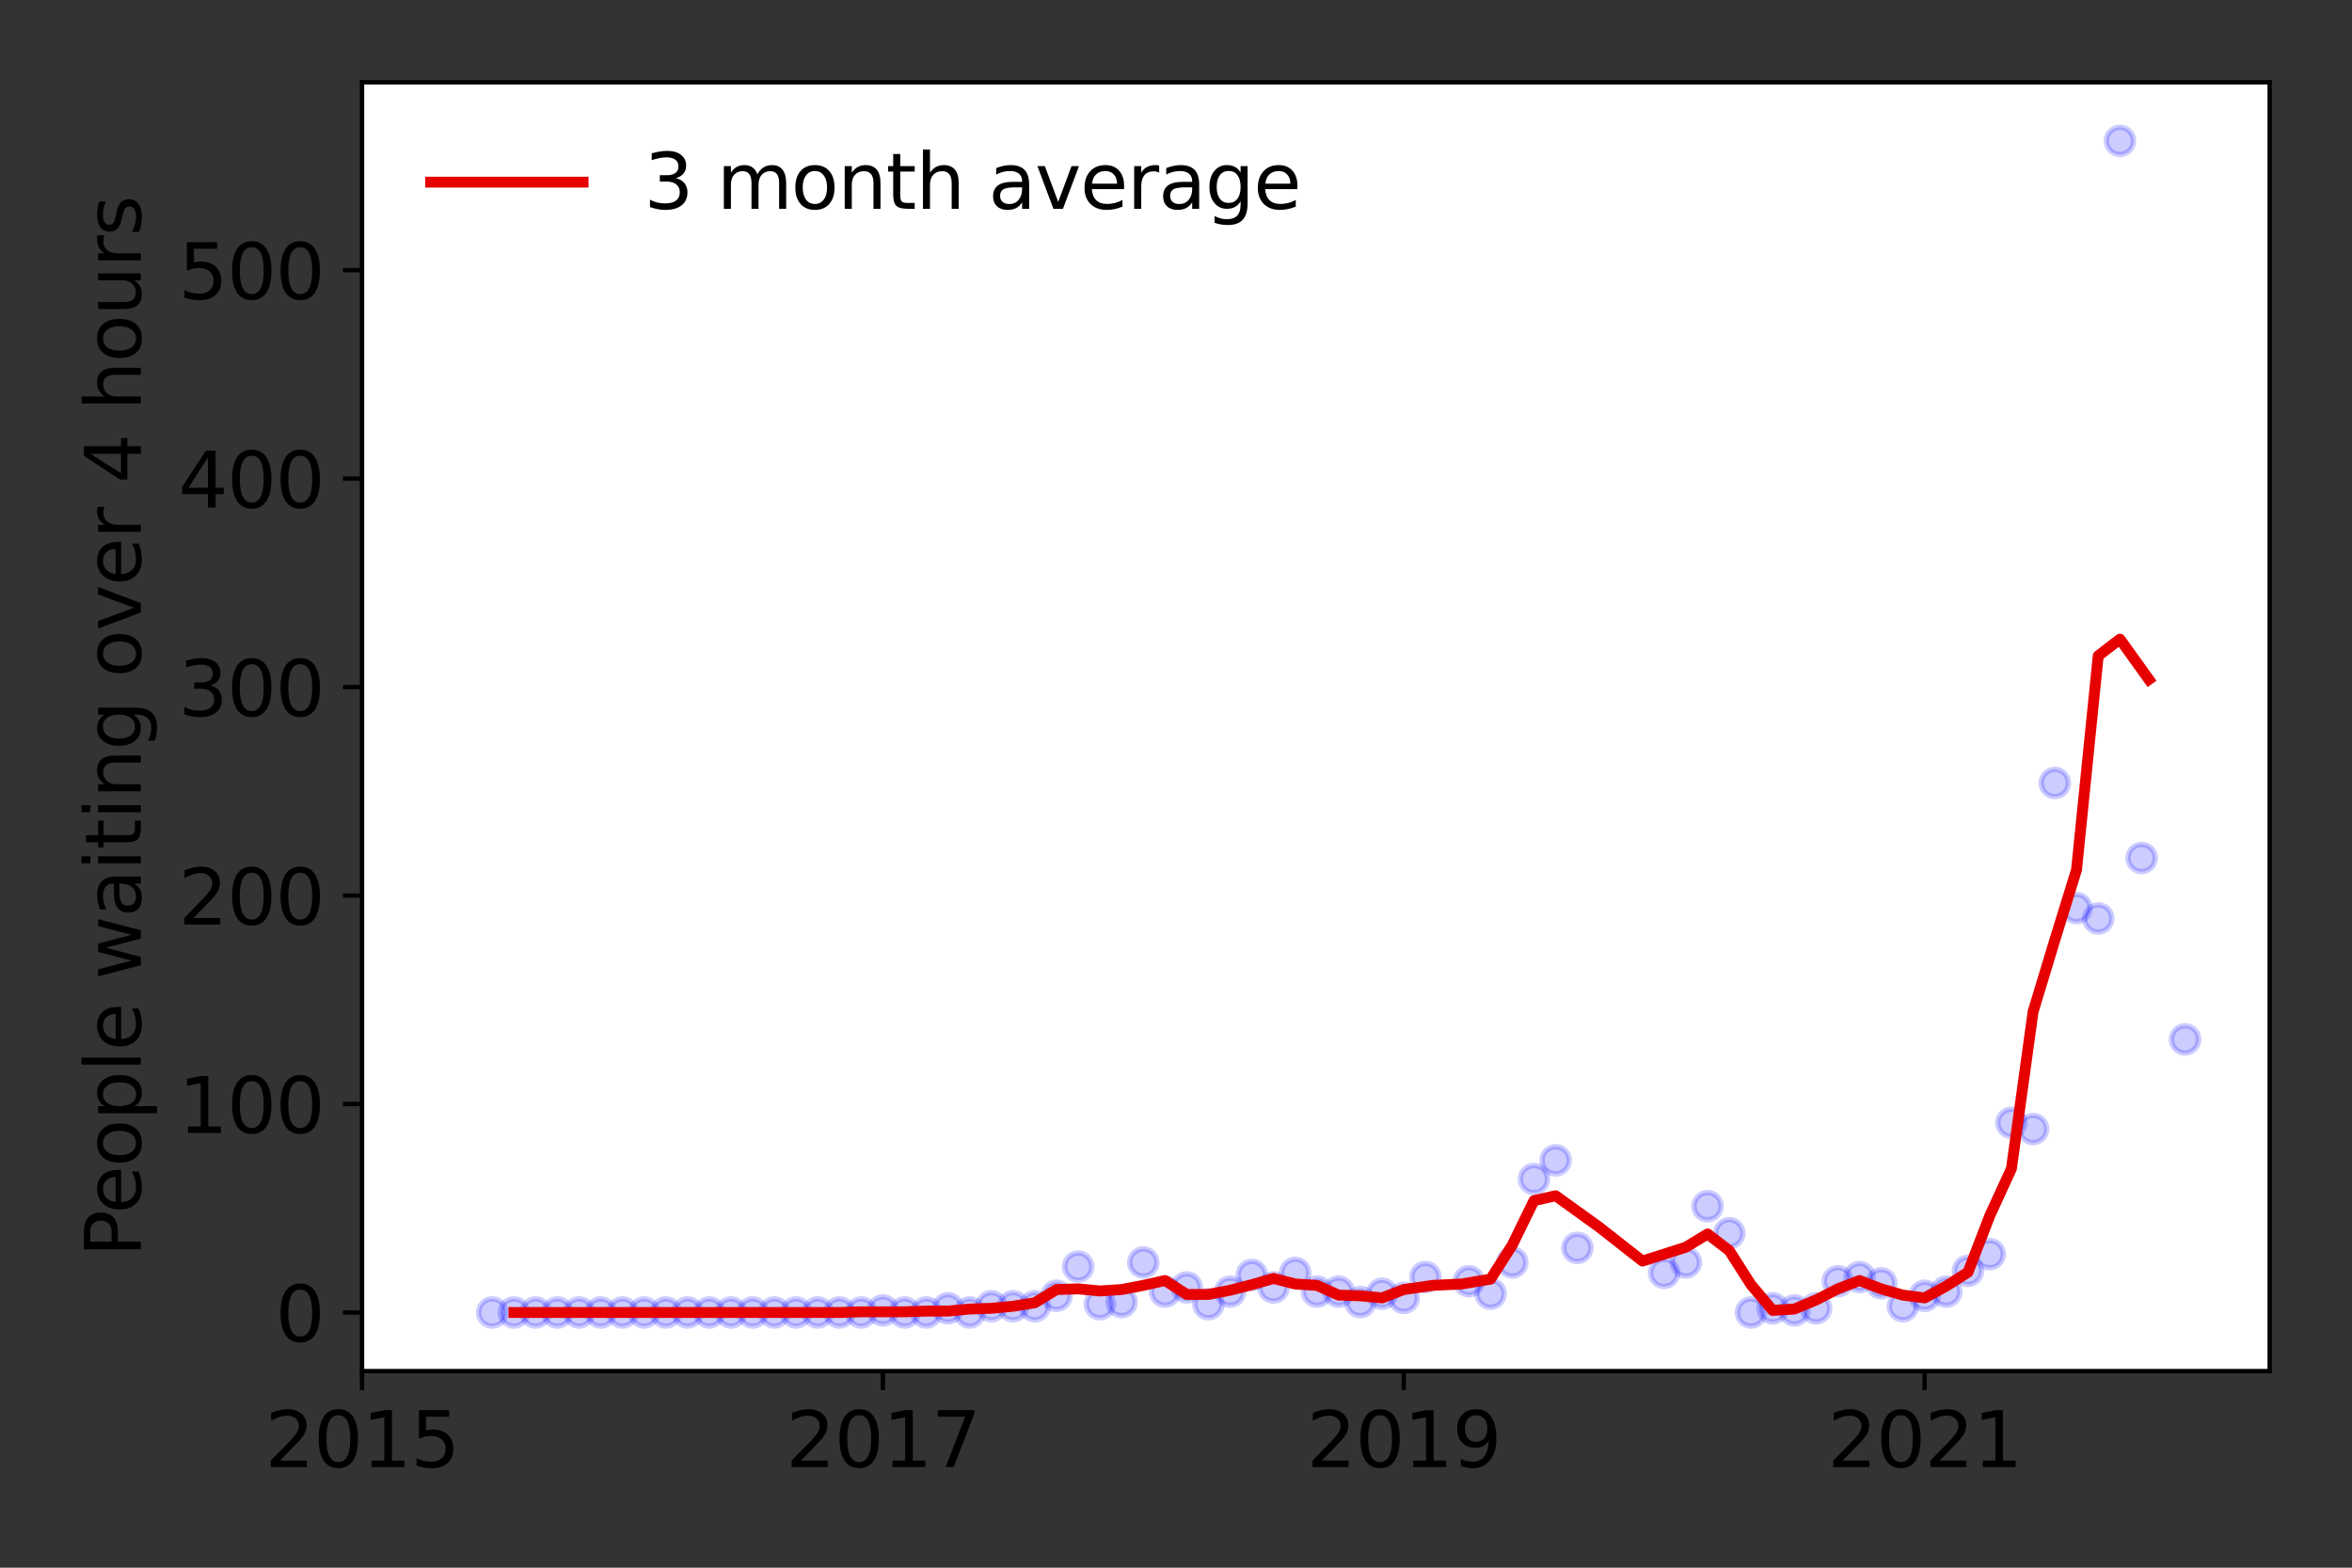 <?xml version="1.0" encoding="utf-8" standalone="no"?>
<!DOCTYPE svg PUBLIC "-//W3C//DTD SVG 1.1//EN"
  "http://www.w3.org/Graphics/SVG/1.1/DTD/svg11.dtd">
<svg height="288pt" version="1.1" viewBox="0 0 432 288" width="432pt" xmlns="http://www.w3.org/2000/svg" xmlns:xlink="http://www.w3.org/1999/xlink">
 <rect x="0" y="0" width="432" height="288" fill="#333333" stroke="none"/>
 <defs>
  <style type="text/css">*{stroke-linecap:butt;stroke-linejoin:round;}</style>
 </defs>
 <g id="figure_1">
  <g id="patch_1">
   <path d="M 0 288 
L 432 288 
L 432 0 
L 0 0 
z
" style="fill:none;"/>
  </g>
  <g id="axes_1">
   <g id="patch_2">
    <path d="M 66.495 251.88 
L 416.88 251.88 
L 416.88 15.12 
L 66.495 15.12 
z
" style="fill:#ffffff;"/>
   </g>
   <g id="matplotlib.axis_1">
    <g id="xtick_1">
     <g id="line2d_1">
      <defs>
       <path d="M 0 0 
L 0 3.5 
" id="m712326415b" style="stroke:#000000;stroke-width:0.8;"/>
      </defs>
      <g>
       <use style="stroke:#000000;stroke-width:0.8;" x="66.495" xlink:href="#m712326415b" y="251.88"/>
      </g>
     </g>
     <g id="text_1">
      <!-- 2015 -->
      <g transform="translate(48.68 269.518)scale(0.14 -0.14)">
       <defs>
        <path d="M 1228 531 
L 3431 531 
L 3431 0 
L 469 0 
L 469 531 
Q 828 903 1448 1529 
Q 2069 2156 2228 2338 
Q 2531 2678 2651 2914 
Q 2772 3150 2772 3378 
Q 2772 3750 2511 3984 
Q 2250 4219 1831 4219 
Q 1534 4219 1204 4116 
Q 875 4013 500 3803 
L 500 4441 
Q 881 4594 1212 4672 
Q 1544 4750 1819 4750 
Q 2544 4750 2975 4387 
Q 3406 4025 3406 3419 
Q 3406 3131 3298 2873 
Q 3191 2616 2906 2266 
Q 2828 2175 2409 1742 
Q 1991 1309 1228 531 
z
" id="DejaVuSans-32" transform="scale(0.016)"/>
        <path d="M 2034 4250 
Q 1547 4250 1301 3770 
Q 1056 3291 1056 2328 
Q 1056 1369 1301 889 
Q 1547 409 2034 409 
Q 2525 409 2770 889 
Q 3016 1369 3016 2328 
Q 3016 3291 2770 3770 
Q 2525 4250 2034 4250 
z
M 2034 4750 
Q 2819 4750 3233 4129 
Q 3647 3509 3647 2328 
Q 3647 1150 3233 529 
Q 2819 -91 2034 -91 
Q 1250 -91 836 529 
Q 422 1150 422 2328 
Q 422 3509 836 4129 
Q 1250 4750 2034 4750 
z
" id="DejaVuSans-30" transform="scale(0.016)"/>
        <path d="M 794 531 
L 1825 531 
L 1825 4091 
L 703 3866 
L 703 4441 
L 1819 4666 
L 2450 4666 
L 2450 531 
L 3481 531 
L 3481 0 
L 794 0 
L 794 531 
z
" id="DejaVuSans-31" transform="scale(0.016)"/>
        <path d="M 691 4666 
L 3169 4666 
L 3169 4134 
L 1269 4134 
L 1269 2991 
Q 1406 3038 1543 3061 
Q 1681 3084 1819 3084 
Q 2600 3084 3056 2656 
Q 3513 2228 3513 1497 
Q 3513 744 3044 326 
Q 2575 -91 1722 -91 
Q 1428 -91 1123 -41 
Q 819 9 494 109 
L 494 744 
Q 775 591 1075 516 
Q 1375 441 1709 441 
Q 2250 441 2565 725 
Q 2881 1009 2881 1497 
Q 2881 1984 2565 2268 
Q 2250 2553 1709 2553 
Q 1456 2553 1204 2497 
Q 953 2441 691 2322 
L 691 4666 
z
" id="DejaVuSans-35" transform="scale(0.016)"/>
       </defs>
       <use xlink:href="#DejaVuSans-32"/>
       <use x="63.623" xlink:href="#DejaVuSans-30"/>
       <use x="127.246" xlink:href="#DejaVuSans-31"/>
       <use x="190.869" xlink:href="#DejaVuSans-35"/>
      </g>
     </g>
    </g>
    <g id="xtick_2">
     <g id="line2d_2">
      <g>
       <use style="stroke:#000000;stroke-width:0.8;" x="162.163" xlink:href="#m712326415b" y="251.88"/>
      </g>
     </g>
     <g id="text_2">
      <!-- 2017 -->
      <g transform="translate(144.348 269.518)scale(0.14 -0.14)">
       <defs>
        <path d="M 525 4666 
L 3525 4666 
L 3525 4397 
L 1831 0 
L 1172 0 
L 2766 4134 
L 525 4134 
L 525 4666 
z
" id="DejaVuSans-37" transform="scale(0.016)"/>
       </defs>
       <use xlink:href="#DejaVuSans-32"/>
       <use x="63.623" xlink:href="#DejaVuSans-30"/>
       <use x="127.246" xlink:href="#DejaVuSans-31"/>
       <use x="190.869" xlink:href="#DejaVuSans-37"/>
      </g>
     </g>
    </g>
    <g id="xtick_3">
     <g id="line2d_3">
      <g>
       <use style="stroke:#000000;stroke-width:0.8;" x="257.832" xlink:href="#m712326415b" y="251.88"/>
      </g>
     </g>
     <g id="text_3">
      <!-- 2019 -->
      <g transform="translate(240.017 269.518)scale(0.14 -0.14)">
       <defs>
        <path d="M 703 97 
L 703 672 
Q 941 559 1184 500 
Q 1428 441 1663 441 
Q 2288 441 2617 861 
Q 2947 1281 2994 2138 
Q 2813 1869 2534 1725 
Q 2256 1581 1919 1581 
Q 1219 1581 811 2004 
Q 403 2428 403 3163 
Q 403 3881 828 4315 
Q 1253 4750 1959 4750 
Q 2769 4750 3195 4129 
Q 3622 3509 3622 2328 
Q 3622 1225 3098 567 
Q 2575 -91 1691 -91 
Q 1453 -91 1209 -44 
Q 966 3 703 97 
z
M 1959 2075 
Q 2384 2075 2632 2365 
Q 2881 2656 2881 3163 
Q 2881 3666 2632 3958 
Q 2384 4250 1959 4250 
Q 1534 4250 1286 3958 
Q 1038 3666 1038 3163 
Q 1038 2656 1286 2365 
Q 1534 2075 1959 2075 
z
" id="DejaVuSans-39" transform="scale(0.016)"/>
       </defs>
       <use xlink:href="#DejaVuSans-32"/>
       <use x="63.623" xlink:href="#DejaVuSans-30"/>
       <use x="127.246" xlink:href="#DejaVuSans-31"/>
       <use x="190.869" xlink:href="#DejaVuSans-39"/>
      </g>
     </g>
    </g>
    <g id="xtick_4">
     <g id="line2d_4">
      <g>
       <use style="stroke:#000000;stroke-width:0.8;" x="353.5" xlink:href="#m712326415b" y="251.88"/>
      </g>
     </g>
     <g id="text_4">
      <!-- 2021 -->
      <g transform="translate(335.685 269.518)scale(0.14 -0.14)">
       <use xlink:href="#DejaVuSans-32"/>
       <use x="63.623" xlink:href="#DejaVuSans-30"/>
       <use x="127.246" xlink:href="#DejaVuSans-32"/>
       <use x="190.869" xlink:href="#DejaVuSans-31"/>
      </g>
     </g>
    </g>
   </g>
   <g id="matplotlib.axis_2">
    <g id="ytick_1">
     <g id="line2d_5">
      <defs>
       <path d="M 0 0 
L -3.5 0 
" id="m53d1282d93" style="stroke:#000000;stroke-width:0.8;"/>
      </defs>
      <g>
       <use style="stroke:#000000;stroke-width:0.8;" x="66.495" xlink:href="#m53d1282d93" y="241.118"/>
      </g>
     </g>
     <g id="text_5">
      <!-- 0 -->
      <g transform="translate(50.587 246.437)scale(0.14 -0.14)">
       <use xlink:href="#DejaVuSans-30"/>
      </g>
     </g>
    </g>
    <g id="ytick_2">
     <g id="line2d_6">
      <g>
       <use style="stroke:#000000;stroke-width:0.8;" x="66.495" xlink:href="#m53d1282d93" y="202.82"/>
      </g>
     </g>
     <g id="text_6">
      <!-- 100 -->
      <g transform="translate(32.773 208.139)scale(0.14 -0.14)">
       <use xlink:href="#DejaVuSans-31"/>
       <use x="63.623" xlink:href="#DejaVuSans-30"/>
       <use x="127.246" xlink:href="#DejaVuSans-30"/>
      </g>
     </g>
    </g>
    <g id="ytick_3">
     <g id="line2d_7">
      <g>
       <use style="stroke:#000000;stroke-width:0.8;" x="66.495" xlink:href="#m53d1282d93" y="164.522"/>
      </g>
     </g>
     <g id="text_7">
      <!-- 200 -->
      <g transform="translate(32.773 169.841)scale(0.14 -0.14)">
       <use xlink:href="#DejaVuSans-32"/>
       <use x="63.623" xlink:href="#DejaVuSans-30"/>
       <use x="127.246" xlink:href="#DejaVuSans-30"/>
      </g>
     </g>
    </g>
    <g id="ytick_4">
     <g id="line2d_8">
      <g>
       <use style="stroke:#000000;stroke-width:0.8;" x="66.495" xlink:href="#m53d1282d93" y="126.223"/>
      </g>
     </g>
     <g id="text_8">
      <!-- 300 -->
      <g transform="translate(32.773 131.542)scale(0.14 -0.14)">
       <defs>
        <path d="M 2597 2516 
Q 3050 2419 3304 2112 
Q 3559 1806 3559 1356 
Q 3559 666 3084 287 
Q 2609 -91 1734 -91 
Q 1441 -91 1130 -33 
Q 819 25 488 141 
L 488 750 
Q 750 597 1062 519 
Q 1375 441 1716 441 
Q 2309 441 2620 675 
Q 2931 909 2931 1356 
Q 2931 1769 2642 2001 
Q 2353 2234 1838 2234 
L 1294 2234 
L 1294 2753 
L 1863 2753 
Q 2328 2753 2575 2939 
Q 2822 3125 2822 3475 
Q 2822 3834 2567 4026 
Q 2313 4219 1838 4219 
Q 1578 4219 1281 4162 
Q 984 4106 628 3988 
L 628 4550 
Q 988 4650 1302 4700 
Q 1616 4750 1894 4750 
Q 2613 4750 3031 4423 
Q 3450 4097 3450 3541 
Q 3450 3153 3228 2886 
Q 3006 2619 2597 2516 
z
" id="DejaVuSans-33" transform="scale(0.016)"/>
       </defs>
       <use xlink:href="#DejaVuSans-33"/>
       <use x="63.623" xlink:href="#DejaVuSans-30"/>
       <use x="127.246" xlink:href="#DejaVuSans-30"/>
      </g>
     </g>
    </g>
    <g id="ytick_5">
     <g id="line2d_9">
      <g>
       <use style="stroke:#000000;stroke-width:0.8;" x="66.495" xlink:href="#m53d1282d93" y="87.925"/>
      </g>
     </g>
     <g id="text_9">
      <!-- 400 -->
      <g transform="translate(32.773 93.244)scale(0.14 -0.14)">
       <defs>
        <path d="M 2419 4116 
L 825 1625 
L 2419 1625 
L 2419 4116 
z
M 2253 4666 
L 3047 4666 
L 3047 1625 
L 3713 1625 
L 3713 1100 
L 3047 1100 
L 3047 0 
L 2419 0 
L 2419 1100 
L 313 1100 
L 313 1709 
L 2253 4666 
z
" id="DejaVuSans-34" transform="scale(0.016)"/>
       </defs>
       <use xlink:href="#DejaVuSans-34"/>
       <use x="63.623" xlink:href="#DejaVuSans-30"/>
       <use x="127.246" xlink:href="#DejaVuSans-30"/>
      </g>
     </g>
    </g>
    <g id="ytick_6">
     <g id="line2d_10">
      <g>
       <use style="stroke:#000000;stroke-width:0.8;" x="66.495" xlink:href="#m53d1282d93" y="49.627"/>
      </g>
     </g>
     <g id="text_10">
      <!-- 500 -->
      <g transform="translate(32.773 54.946)scale(0.14 -0.14)">
       <use xlink:href="#DejaVuSans-35"/>
       <use x="63.623" xlink:href="#DejaVuSans-30"/>
       <use x="127.246" xlink:href="#DejaVuSans-30"/>
      </g>
     </g>
    </g>
    <g id="text_11">
     <!-- People waiting over 4 hours -->
     <g transform="translate(25.861 230.925)rotate(-90)scale(0.14 -0.14)">
      <defs>
       <path d="M 1259 4147 
L 1259 2394 
L 2053 2394 
Q 2494 2394 2734 2622 
Q 2975 2850 2975 3272 
Q 2975 3691 2734 3919 
Q 2494 4147 2053 4147 
L 1259 4147 
z
M 628 4666 
L 2053 4666 
Q 2838 4666 3239 4311 
Q 3641 3956 3641 3272 
Q 3641 2581 3239 2228 
Q 2838 1875 2053 1875 
L 1259 1875 
L 1259 0 
L 628 0 
L 628 4666 
z
" id="DejaVuSans-50" transform="scale(0.016)"/>
       <path d="M 3597 1894 
L 3597 1613 
L 953 1613 
Q 991 1019 1311 708 
Q 1631 397 2203 397 
Q 2534 397 2845 478 
Q 3156 559 3463 722 
L 3463 178 
Q 3153 47 2828 -22 
Q 2503 -91 2169 -91 
Q 1331 -91 842 396 
Q 353 884 353 1716 
Q 353 2575 817 3079 
Q 1281 3584 2069 3584 
Q 2775 3584 3186 3129 
Q 3597 2675 3597 1894 
z
M 3022 2063 
Q 3016 2534 2758 2815 
Q 2500 3097 2075 3097 
Q 1594 3097 1305 2825 
Q 1016 2553 972 2059 
L 3022 2063 
z
" id="DejaVuSans-65" transform="scale(0.016)"/>
       <path d="M 1959 3097 
Q 1497 3097 1228 2736 
Q 959 2375 959 1747 
Q 959 1119 1226 758 
Q 1494 397 1959 397 
Q 2419 397 2687 759 
Q 2956 1122 2956 1747 
Q 2956 2369 2687 2733 
Q 2419 3097 1959 3097 
z
M 1959 3584 
Q 2709 3584 3137 3096 
Q 3566 2609 3566 1747 
Q 3566 888 3137 398 
Q 2709 -91 1959 -91 
Q 1206 -91 779 398 
Q 353 888 353 1747 
Q 353 2609 779 3096 
Q 1206 3584 1959 3584 
z
" id="DejaVuSans-6f" transform="scale(0.016)"/>
       <path d="M 1159 525 
L 1159 -1331 
L 581 -1331 
L 581 3500 
L 1159 3500 
L 1159 2969 
Q 1341 3281 1617 3432 
Q 1894 3584 2278 3584 
Q 2916 3584 3314 3078 
Q 3713 2572 3713 1747 
Q 3713 922 3314 415 
Q 2916 -91 2278 -91 
Q 1894 -91 1617 61 
Q 1341 213 1159 525 
z
M 3116 1747 
Q 3116 2381 2855 2742 
Q 2594 3103 2138 3103 
Q 1681 3103 1420 2742 
Q 1159 2381 1159 1747 
Q 1159 1113 1420 752 
Q 1681 391 2138 391 
Q 2594 391 2855 752 
Q 3116 1113 3116 1747 
z
" id="DejaVuSans-70" transform="scale(0.016)"/>
       <path d="M 603 4863 
L 1178 4863 
L 1178 0 
L 603 0 
L 603 4863 
z
" id="DejaVuSans-6c" transform="scale(0.016)"/>
       <path id="DejaVuSans-20" transform="scale(0.016)"/>
       <path d="M 269 3500 
L 844 3500 
L 1563 769 
L 2278 3500 
L 2956 3500 
L 3675 769 
L 4391 3500 
L 4966 3500 
L 4050 0 
L 3372 0 
L 2619 2869 
L 1863 0 
L 1184 0 
L 269 3500 
z
" id="DejaVuSans-77" transform="scale(0.016)"/>
       <path d="M 2194 1759 
Q 1497 1759 1228 1600 
Q 959 1441 959 1056 
Q 959 750 1161 570 
Q 1363 391 1709 391 
Q 2188 391 2477 730 
Q 2766 1069 2766 1631 
L 2766 1759 
L 2194 1759 
z
M 3341 1997 
L 3341 0 
L 2766 0 
L 2766 531 
Q 2569 213 2275 61 
Q 1981 -91 1556 -91 
Q 1019 -91 701 211 
Q 384 513 384 1019 
Q 384 1609 779 1909 
Q 1175 2209 1959 2209 
L 2766 2209 
L 2766 2266 
Q 2766 2663 2505 2880 
Q 2244 3097 1772 3097 
Q 1472 3097 1187 3025 
Q 903 2953 641 2809 
L 641 3341 
Q 956 3463 1253 3523 
Q 1550 3584 1831 3584 
Q 2591 3584 2966 3190 
Q 3341 2797 3341 1997 
z
" id="DejaVuSans-61" transform="scale(0.016)"/>
       <path d="M 603 3500 
L 1178 3500 
L 1178 0 
L 603 0 
L 603 3500 
z
M 603 4863 
L 1178 4863 
L 1178 4134 
L 603 4134 
L 603 4863 
z
" id="DejaVuSans-69" transform="scale(0.016)"/>
       <path d="M 1172 4494 
L 1172 3500 
L 2356 3500 
L 2356 3053 
L 1172 3053 
L 1172 1153 
Q 1172 725 1289 603 
Q 1406 481 1766 481 
L 2356 481 
L 2356 0 
L 1766 0 
Q 1100 0 847 248 
Q 594 497 594 1153 
L 594 3053 
L 172 3053 
L 172 3500 
L 594 3500 
L 594 4494 
L 1172 4494 
z
" id="DejaVuSans-74" transform="scale(0.016)"/>
       <path d="M 3513 2113 
L 3513 0 
L 2938 0 
L 2938 2094 
Q 2938 2591 2744 2837 
Q 2550 3084 2163 3084 
Q 1697 3084 1428 2787 
Q 1159 2491 1159 1978 
L 1159 0 
L 581 0 
L 581 3500 
L 1159 3500 
L 1159 2956 
Q 1366 3272 1645 3428 
Q 1925 3584 2291 3584 
Q 2894 3584 3203 3211 
Q 3513 2838 3513 2113 
z
" id="DejaVuSans-6e" transform="scale(0.016)"/>
       <path d="M 2906 1791 
Q 2906 2416 2648 2759 
Q 2391 3103 1925 3103 
Q 1463 3103 1205 2759 
Q 947 2416 947 1791 
Q 947 1169 1205 825 
Q 1463 481 1925 481 
Q 2391 481 2648 825 
Q 2906 1169 2906 1791 
z
M 3481 434 
Q 3481 -459 3084 -895 
Q 2688 -1331 1869 -1331 
Q 1566 -1331 1297 -1286 
Q 1028 -1241 775 -1147 
L 775 -588 
Q 1028 -725 1275 -790 
Q 1522 -856 1778 -856 
Q 2344 -856 2625 -561 
Q 2906 -266 2906 331 
L 2906 616 
Q 2728 306 2450 153 
Q 2172 0 1784 0 
Q 1141 0 747 490 
Q 353 981 353 1791 
Q 353 2603 747 3093 
Q 1141 3584 1784 3584 
Q 2172 3584 2450 3431 
Q 2728 3278 2906 2969 
L 2906 3500 
L 3481 3500 
L 3481 434 
z
" id="DejaVuSans-67" transform="scale(0.016)"/>
       <path d="M 191 3500 
L 800 3500 
L 1894 563 
L 2988 3500 
L 3597 3500 
L 2284 0 
L 1503 0 
L 191 3500 
z
" id="DejaVuSans-76" transform="scale(0.016)"/>
       <path d="M 2631 2963 
Q 2534 3019 2420 3045 
Q 2306 3072 2169 3072 
Q 1681 3072 1420 2755 
Q 1159 2438 1159 1844 
L 1159 0 
L 581 0 
L 581 3500 
L 1159 3500 
L 1159 2956 
Q 1341 3275 1631 3429 
Q 1922 3584 2338 3584 
Q 2397 3584 2469 3576 
Q 2541 3569 2628 3553 
L 2631 2963 
z
" id="DejaVuSans-72" transform="scale(0.016)"/>
       <path d="M 3513 2113 
L 3513 0 
L 2938 0 
L 2938 2094 
Q 2938 2591 2744 2837 
Q 2550 3084 2163 3084 
Q 1697 3084 1428 2787 
Q 1159 2491 1159 1978 
L 1159 0 
L 581 0 
L 581 4863 
L 1159 4863 
L 1159 2956 
Q 1366 3272 1645 3428 
Q 1925 3584 2291 3584 
Q 2894 3584 3203 3211 
Q 3513 2838 3513 2113 
z
" id="DejaVuSans-68" transform="scale(0.016)"/>
       <path d="M 544 1381 
L 544 3500 
L 1119 3500 
L 1119 1403 
Q 1119 906 1312 657 
Q 1506 409 1894 409 
Q 2359 409 2629 706 
Q 2900 1003 2900 1516 
L 2900 3500 
L 3475 3500 
L 3475 0 
L 2900 0 
L 2900 538 
Q 2691 219 2414 64 
Q 2138 -91 1772 -91 
Q 1169 -91 856 284 
Q 544 659 544 1381 
z
M 1991 3584 
L 1991 3584 
z
" id="DejaVuSans-75" transform="scale(0.016)"/>
       <path d="M 2834 3397 
L 2834 2853 
Q 2591 2978 2328 3040 
Q 2066 3103 1784 3103 
Q 1356 3103 1142 2972 
Q 928 2841 928 2578 
Q 928 2378 1081 2264 
Q 1234 2150 1697 2047 
L 1894 2003 
Q 2506 1872 2764 1633 
Q 3022 1394 3022 966 
Q 3022 478 2636 193 
Q 2250 -91 1575 -91 
Q 1294 -91 989 -36 
Q 684 19 347 128 
L 347 722 
Q 666 556 975 473 
Q 1284 391 1588 391 
Q 1994 391 2212 530 
Q 2431 669 2431 922 
Q 2431 1156 2273 1281 
Q 2116 1406 1581 1522 
L 1381 1569 
Q 847 1681 609 1914 
Q 372 2147 372 2553 
Q 372 3047 722 3315 
Q 1072 3584 1716 3584 
Q 2034 3584 2315 3537 
Q 2597 3491 2834 3397 
z
" id="DejaVuSans-73" transform="scale(0.016)"/>
      </defs>
      <use xlink:href="#DejaVuSans-50"/>
      <use x="56.678" xlink:href="#DejaVuSans-65"/>
      <use x="118.201" xlink:href="#DejaVuSans-6f"/>
      <use x="179.383" xlink:href="#DejaVuSans-70"/>
      <use x="242.859" xlink:href="#DejaVuSans-6c"/>
      <use x="270.643" xlink:href="#DejaVuSans-65"/>
      <use x="332.166" xlink:href="#DejaVuSans-20"/>
      <use x="363.953" xlink:href="#DejaVuSans-77"/>
      <use x="445.74" xlink:href="#DejaVuSans-61"/>
      <use x="507.02" xlink:href="#DejaVuSans-69"/>
      <use x="534.803" xlink:href="#DejaVuSans-74"/>
      <use x="574.012" xlink:href="#DejaVuSans-69"/>
      <use x="601.795" xlink:href="#DejaVuSans-6e"/>
      <use x="665.174" xlink:href="#DejaVuSans-67"/>
      <use x="728.65" xlink:href="#DejaVuSans-20"/>
      <use x="760.438" xlink:href="#DejaVuSans-6f"/>
      <use x="821.619" xlink:href="#DejaVuSans-76"/>
      <use x="880.799" xlink:href="#DejaVuSans-65"/>
      <use x="942.322" xlink:href="#DejaVuSans-72"/>
      <use x="983.436" xlink:href="#DejaVuSans-20"/>
      <use x="1015.223" xlink:href="#DejaVuSans-34"/>
      <use x="1078.846" xlink:href="#DejaVuSans-20"/>
      <use x="1110.633" xlink:href="#DejaVuSans-68"/>
      <use x="1174.012" xlink:href="#DejaVuSans-6f"/>
      <use x="1235.193" xlink:href="#DejaVuSans-75"/>
      <use x="1298.572" xlink:href="#DejaVuSans-72"/>
      <use x="1339.686" xlink:href="#DejaVuSans-73"/>
     </g>
    </g>
   </g>
   <g id="line2d_11">
    <defs>
     <path d="M 0 2.5 
C 0.663 2.5 1.299 2.237 1.768 1.768 
C 2.237 1.299 2.5 0.663 2.5 0 
C 2.5 -0.663 2.237 -1.299 1.768 -1.768 
C 1.299 -2.237 0.663 -2.5 0 -2.5 
C -0.663 -2.5 -1.299 -2.237 -1.768 -1.768 
C -2.237 -1.299 -2.5 -0.663 -2.5 0 
C -2.5 0.663 -2.237 1.299 -1.768 1.768 
C -1.299 2.237 -0.663 2.5 0 2.5 
z
" id="mf8c5c2c643" style="stroke:#0000ff;stroke-opacity:0.2;"/>
    </defs>
    <g clip-path="url(#p22144b07e7)">
     <use style="fill:#0000ff;fill-opacity:0.2;stroke:#0000ff;stroke-opacity:0.2;" x="401.334" xlink:href="#mf8c5c2c643" y="190.947"/>
     <use style="fill:#0000ff;fill-opacity:0.2;stroke:#0000ff;stroke-opacity:0.2;" x="393.362" xlink:href="#mf8c5c2c643" y="157.628"/>
     <use style="fill:#0000ff;fill-opacity:0.2;stroke:#0000ff;stroke-opacity:0.2;" x="389.375" xlink:href="#mf8c5c2c643" y="25.882"/>
     <use style="fill:#0000ff;fill-opacity:0.2;stroke:#0000ff;stroke-opacity:0.2;" x="385.389" xlink:href="#mf8c5c2c643" y="168.734"/>
     <use style="fill:#0000ff;fill-opacity:0.2;stroke:#0000ff;stroke-opacity:0.2;" x="381.403" xlink:href="#mf8c5c2c643" y="166.82"/>
     <use style="fill:#0000ff;fill-opacity:0.2;stroke:#0000ff;stroke-opacity:0.2;" x="377.417" xlink:href="#mf8c5c2c643" y="143.841"/>
     <use style="fill:#0000ff;fill-opacity:0.2;stroke:#0000ff;stroke-opacity:0.2;" x="373.431" xlink:href="#mf8c5c2c643" y="207.416"/>
     <use style="fill:#0000ff;fill-opacity:0.2;stroke:#0000ff;stroke-opacity:0.2;" x="369.444" xlink:href="#mf8c5c2c643" y="206.267"/>
     <use style="fill:#0000ff;fill-opacity:0.2;stroke:#0000ff;stroke-opacity:0.2;" x="365.458" xlink:href="#mf8c5c2c643" y="230.395"/>
     <use style="fill:#0000ff;fill-opacity:0.2;stroke:#0000ff;stroke-opacity:0.2;" x="361.472" xlink:href="#mf8c5c2c643" y="233.459"/>
     <use style="fill:#0000ff;fill-opacity:0.2;stroke:#0000ff;stroke-opacity:0.2;" x="357.486" xlink:href="#mf8c5c2c643" y="237.288"/>
     <use style="fill:#0000ff;fill-opacity:0.2;stroke:#0000ff;stroke-opacity:0.2;" x="353.5" xlink:href="#mf8c5c2c643" y="238.054"/>
     <use style="fill:#0000ff;fill-opacity:0.2;stroke:#0000ff;stroke-opacity:0.2;" x="349.514" xlink:href="#mf8c5c2c643" y="239.969"/>
     <use style="fill:#0000ff;fill-opacity:0.2;stroke:#0000ff;stroke-opacity:0.2;" x="345.527" xlink:href="#mf8c5c2c643" y="235.756"/>
     <use style="fill:#0000ff;fill-opacity:0.2;stroke:#0000ff;stroke-opacity:0.2;" x="341.541" xlink:href="#mf8c5c2c643" y="234.607"/>
     <use style="fill:#0000ff;fill-opacity:0.2;stroke:#0000ff;stroke-opacity:0.2;" x="337.555" xlink:href="#mf8c5c2c643" y="235.373"/>
     <use style="fill:#0000ff;fill-opacity:0.2;stroke:#0000ff;stroke-opacity:0.2;" x="333.569" xlink:href="#mf8c5c2c643" y="240.352"/>
     <use style="fill:#0000ff;fill-opacity:0.2;stroke:#0000ff;stroke-opacity:0.2;" x="329.583" xlink:href="#mf8c5c2c643" y="240.735"/>
     <use style="fill:#0000ff;fill-opacity:0.2;stroke:#0000ff;stroke-opacity:0.2;" x="325.597" xlink:href="#mf8c5c2c643" y="240.352"/>
     <use style="fill:#0000ff;fill-opacity:0.2;stroke:#0000ff;stroke-opacity:0.2;" x="321.61" xlink:href="#mf8c5c2c643" y="241.118"/>
     <use style="fill:#0000ff;fill-opacity:0.2;stroke:#0000ff;stroke-opacity:0.2;" x="317.624" xlink:href="#mf8c5c2c643" y="226.565"/>
     <use style="fill:#0000ff;fill-opacity:0.2;stroke:#0000ff;stroke-opacity:0.2;" x="313.638" xlink:href="#mf8c5c2c643" y="221.586"/>
     <use style="fill:#0000ff;fill-opacity:0.2;stroke:#0000ff;stroke-opacity:0.2;" x="309.652" xlink:href="#mf8c5c2c643" y="231.927"/>
     <use style="fill:#0000ff;fill-opacity:0.2;stroke:#0000ff;stroke-opacity:0.2;" x="305.666" xlink:href="#mf8c5c2c643" y="233.842"/>
     <use style="fill:#0000ff;fill-opacity:0.2;stroke:#0000ff;stroke-opacity:0.2;" x="289.721" xlink:href="#mf8c5c2c643" y="229.246"/>
     <use style="fill:#0000ff;fill-opacity:0.2;stroke:#0000ff;stroke-opacity:0.2;" x="285.735" xlink:href="#mf8c5c2c643" y="213.16"/>
     <use style="fill:#0000ff;fill-opacity:0.2;stroke:#0000ff;stroke-opacity:0.2;" x="281.749" xlink:href="#mf8c5c2c643" y="216.607"/>
     <use style="fill:#0000ff;fill-opacity:0.2;stroke:#0000ff;stroke-opacity:0.2;" x="277.762" xlink:href="#mf8c5c2c643" y="231.927"/>
     <use style="fill:#0000ff;fill-opacity:0.2;stroke:#0000ff;stroke-opacity:0.2;" x="273.776" xlink:href="#mf8c5c2c643" y="237.671"/>
     <use style="fill:#0000ff;fill-opacity:0.2;stroke:#0000ff;stroke-opacity:0.2;" x="269.79" xlink:href="#mf8c5c2c643" y="235.373"/>
     <use style="fill:#0000ff;fill-opacity:0.2;stroke:#0000ff;stroke-opacity:0.2;" x="261.818" xlink:href="#mf8c5c2c643" y="234.607"/>
     <use style="fill:#0000ff;fill-opacity:0.2;stroke:#0000ff;stroke-opacity:0.2;" x="257.832" xlink:href="#mf8c5c2c643" y="238.437"/>
     <use style="fill:#0000ff;fill-opacity:0.2;stroke:#0000ff;stroke-opacity:0.2;" x="253.845" xlink:href="#mf8c5c2c643" y="237.671"/>
     <use style="fill:#0000ff;fill-opacity:0.2;stroke:#0000ff;stroke-opacity:0.2;" x="249.859" xlink:href="#mf8c5c2c643" y="239.203"/>
     <use style="fill:#0000ff;fill-opacity:0.2;stroke:#0000ff;stroke-opacity:0.2;" x="245.873" xlink:href="#mf8c5c2c643" y="237.288"/>
     <use style="fill:#0000ff;fill-opacity:0.2;stroke:#0000ff;stroke-opacity:0.2;" x="241.887" xlink:href="#mf8c5c2c643" y="237.288"/>
     <use style="fill:#0000ff;fill-opacity:0.2;stroke:#0000ff;stroke-opacity:0.2;" x="237.901" xlink:href="#mf8c5c2c643" y="233.842"/>
     <use style="fill:#0000ff;fill-opacity:0.2;stroke:#0000ff;stroke-opacity:0.2;" x="233.914" xlink:href="#mf8c5c2c643" y="236.522"/>
     <use style="fill:#0000ff;fill-opacity:0.2;stroke:#0000ff;stroke-opacity:0.2;" x="229.928" xlink:href="#mf8c5c2c643" y="234.224"/>
     <use style="fill:#0000ff;fill-opacity:0.2;stroke:#0000ff;stroke-opacity:0.2;" x="225.942" xlink:href="#mf8c5c2c643" y="237.288"/>
     <use style="fill:#0000ff;fill-opacity:0.2;stroke:#0000ff;stroke-opacity:0.2;" x="221.956" xlink:href="#mf8c5c2c643" y="239.586"/>
     <use style="fill:#0000ff;fill-opacity:0.2;stroke:#0000ff;stroke-opacity:0.2;" x="217.97" xlink:href="#mf8c5c2c643" y="236.522"/>
     <use style="fill:#0000ff;fill-opacity:0.2;stroke:#0000ff;stroke-opacity:0.2;" x="213.984" xlink:href="#mf8c5c2c643" y="237.288"/>
     <use style="fill:#0000ff;fill-opacity:0.2;stroke:#0000ff;stroke-opacity:0.2;" x="209.997" xlink:href="#mf8c5c2c643" y="231.927"/>
     <use style="fill:#0000ff;fill-opacity:0.2;stroke:#0000ff;stroke-opacity:0.2;" x="206.011" xlink:href="#mf8c5c2c643" y="239.203"/>
     <use style="fill:#0000ff;fill-opacity:0.2;stroke:#0000ff;stroke-opacity:0.2;" x="202.025" xlink:href="#mf8c5c2c643" y="239.586"/>
     <use style="fill:#0000ff;fill-opacity:0.2;stroke:#0000ff;stroke-opacity:0.2;" x="198.039" xlink:href="#mf8c5c2c643" y="232.693"/>
     <use style="fill:#0000ff;fill-opacity:0.2;stroke:#0000ff;stroke-opacity:0.2;" x="194.053" xlink:href="#mf8c5c2c643" y="238.054"/>
     <use style="fill:#0000ff;fill-opacity:0.2;stroke:#0000ff;stroke-opacity:0.2;" x="190.067" xlink:href="#mf8c5c2c643" y="239.969"/>
     <use style="fill:#0000ff;fill-opacity:0.2;stroke:#0000ff;stroke-opacity:0.2;" x="186.08" xlink:href="#mf8c5c2c643" y="239.969"/>
     <use style="fill:#0000ff;fill-opacity:0.2;stroke:#0000ff;stroke-opacity:0.2;" x="182.094" xlink:href="#mf8c5c2c643" y="239.969"/>
     <use style="fill:#0000ff;fill-opacity:0.2;stroke:#0000ff;stroke-opacity:0.2;" x="178.108" xlink:href="#mf8c5c2c643" y="241.118"/>
     <use style="fill:#0000ff;fill-opacity:0.2;stroke:#0000ff;stroke-opacity:0.2;" x="174.122" xlink:href="#mf8c5c2c643" y="240.352"/>
     <use style="fill:#0000ff;fill-opacity:0.2;stroke:#0000ff;stroke-opacity:0.2;" x="170.136" xlink:href="#mf8c5c2c643" y="241.118"/>
     <use style="fill:#0000ff;fill-opacity:0.2;stroke:#0000ff;stroke-opacity:0.2;" x="166.149" xlink:href="#mf8c5c2c643" y="241.118"/>
     <use style="fill:#0000ff;fill-opacity:0.2;stroke:#0000ff;stroke-opacity:0.2;" x="162.163" xlink:href="#mf8c5c2c643" y="240.735"/>
     <use style="fill:#0000ff;fill-opacity:0.2;stroke:#0000ff;stroke-opacity:0.2;" x="158.177" xlink:href="#mf8c5c2c643" y="241.118"/>
     <use style="fill:#0000ff;fill-opacity:0.2;stroke:#0000ff;stroke-opacity:0.2;" x="154.191" xlink:href="#mf8c5c2c643" y="241.118"/>
     <use style="fill:#0000ff;fill-opacity:0.2;stroke:#0000ff;stroke-opacity:0.2;" x="150.205" xlink:href="#mf8c5c2c643" y="241.118"/>
     <use style="fill:#0000ff;fill-opacity:0.2;stroke:#0000ff;stroke-opacity:0.2;" x="146.219" xlink:href="#mf8c5c2c643" y="241.118"/>
     <use style="fill:#0000ff;fill-opacity:0.2;stroke:#0000ff;stroke-opacity:0.2;" x="142.232" xlink:href="#mf8c5c2c643" y="241.118"/>
     <use style="fill:#0000ff;fill-opacity:0.2;stroke:#0000ff;stroke-opacity:0.2;" x="138.246" xlink:href="#mf8c5c2c643" y="241.118"/>
     <use style="fill:#0000ff;fill-opacity:0.2;stroke:#0000ff;stroke-opacity:0.2;" x="134.26" xlink:href="#mf8c5c2c643" y="241.118"/>
     <use style="fill:#0000ff;fill-opacity:0.2;stroke:#0000ff;stroke-opacity:0.2;" x="130.274" xlink:href="#mf8c5c2c643" y="241.118"/>
     <use style="fill:#0000ff;fill-opacity:0.2;stroke:#0000ff;stroke-opacity:0.2;" x="126.288" xlink:href="#mf8c5c2c643" y="241.118"/>
     <use style="fill:#0000ff;fill-opacity:0.2;stroke:#0000ff;stroke-opacity:0.2;" x="122.301" xlink:href="#mf8c5c2c643" y="241.118"/>
     <use style="fill:#0000ff;fill-opacity:0.2;stroke:#0000ff;stroke-opacity:0.2;" x="118.315" xlink:href="#mf8c5c2c643" y="241.118"/>
     <use style="fill:#0000ff;fill-opacity:0.2;stroke:#0000ff;stroke-opacity:0.2;" x="114.329" xlink:href="#mf8c5c2c643" y="241.118"/>
     <use style="fill:#0000ff;fill-opacity:0.2;stroke:#0000ff;stroke-opacity:0.2;" x="110.343" xlink:href="#mf8c5c2c643" y="241.118"/>
     <use style="fill:#0000ff;fill-opacity:0.2;stroke:#0000ff;stroke-opacity:0.2;" x="106.357" xlink:href="#mf8c5c2c643" y="241.118"/>
     <use style="fill:#0000ff;fill-opacity:0.2;stroke:#0000ff;stroke-opacity:0.2;" x="102.371" xlink:href="#mf8c5c2c643" y="241.118"/>
     <use style="fill:#0000ff;fill-opacity:0.2;stroke:#0000ff;stroke-opacity:0.2;" x="98.384" xlink:href="#mf8c5c2c643" y="241.118"/>
     <use style="fill:#0000ff;fill-opacity:0.2;stroke:#0000ff;stroke-opacity:0.2;" x="94.398" xlink:href="#mf8c5c2c643" y="241.118"/>
     <use style="fill:#0000ff;fill-opacity:0.2;stroke:#0000ff;stroke-opacity:0.2;" x="90.412" xlink:href="#mf8c5c2c643" y="241.118"/>
    </g>
   </g>
   <g id="line2d_12">
    <path clip-path="url(#p22144b07e7)" d="M 394.69 124.819 
L 389.375 117.415 
L 385.389 120.479 
L 381.403 159.798 
L 377.417 172.692 
L 373.431 185.841 
L 369.444 214.692 
L 365.458 223.373 
L 361.472 233.714 
L 357.486 236.267 
L 353.5 238.437 
L 349.514 237.927 
L 345.527 236.778 
L 341.541 235.246 
L 337.555 236.778 
L 333.569 238.82 
L 329.583 240.48 
L 325.597 240.735 
L 321.61 236.012 
L 317.624 229.756 
L 313.638 226.692 
L 309.652 229.118 
L 301.679 231.671 
L 293.707 225.416 
L 285.735 219.671 
L 281.749 220.565 
L 277.762 228.735 
L 273.776 234.99 
L 268.461 235.884 
L 263.146 236.139 
L 257.832 236.905 
L 253.845 238.437 
L 249.859 238.054 
L 245.873 237.927 
L 241.887 236.139 
L 237.901 235.884 
L 233.914 234.863 
L 229.928 236.012 
L 225.942 237.033 
L 221.956 237.799 
L 217.97 237.799 
L 213.984 235.246 
L 209.997 236.139 
L 206.011 236.905 
L 202.025 237.161 
L 198.039 236.778 
L 194.053 236.905 
L 190.067 239.331 
L 186.08 239.969 
L 182.094 240.352 
L 178.108 240.48 
L 174.122 240.863 
L 170.136 240.863 
L 166.149 240.991 
L 162.163 240.991 
L 158.177 240.991 
L 154.191 241.118 
L 150.205 241.118 
L 146.219 241.118 
L 142.232 241.118 
L 138.246 241.118 
L 134.26 241.118 
L 130.274 241.118 
L 126.288 241.118 
L 122.301 241.118 
L 118.315 241.118 
L 114.329 241.118 
L 110.343 241.118 
L 106.357 241.118 
L 102.371 241.118 
L 98.384 241.118 
L 94.398 241.118 
" style="fill:none;stroke:#e60000;stroke-linecap:square;stroke-width:2;"/>
   </g>
   <g id="patch_3">
    <path d="M 66.495 251.88 
L 66.495 15.12 
" style="fill:none;stroke:#000000;stroke-linecap:square;stroke-linejoin:miter;stroke-width:0.8;"/>
   </g>
   <g id="patch_4">
    <path d="M 416.88 251.88 
L 416.88 15.12 
" style="fill:none;stroke:#000000;stroke-linecap:square;stroke-linejoin:miter;stroke-width:0.8;"/>
   </g>
   <g id="patch_5">
    <path d="M 66.495 251.88 
L 416.88 251.88 
" style="fill:none;stroke:#000000;stroke-linecap:square;stroke-linejoin:miter;stroke-width:0.8;"/>
   </g>
   <g id="patch_6">
    <path d="M 66.495 15.12 
L 416.88 15.12 
" style="fill:none;stroke:#000000;stroke-linecap:square;stroke-linejoin:miter;stroke-width:0.8;"/>
   </g>
   <g id="legend_1">
    <g id="line2d_13">
     <path d="M 79.095 33.458 
L 107.095 33.458 
" style="fill:none;stroke:#e60000;stroke-linecap:square;stroke-width:2;"/>
    </g>
    <g id="line2d_14"/>
    <g id="text_12">
     <!-- 3 month average -->
     <g transform="translate(118.295 38.358)scale(0.14 -0.14)">
      <defs>
       <path d="M 3328 2828 
Q 3544 3216 3844 3400 
Q 4144 3584 4550 3584 
Q 5097 3584 5394 3201 
Q 5691 2819 5691 2113 
L 5691 0 
L 5113 0 
L 5113 2094 
Q 5113 2597 4934 2840 
Q 4756 3084 4391 3084 
Q 3944 3084 3684 2787 
Q 3425 2491 3425 1978 
L 3425 0 
L 2847 0 
L 2847 2094 
Q 2847 2600 2669 2842 
Q 2491 3084 2119 3084 
Q 1678 3084 1418 2786 
Q 1159 2488 1159 1978 
L 1159 0 
L 581 0 
L 581 3500 
L 1159 3500 
L 1159 2956 
Q 1356 3278 1631 3431 
Q 1906 3584 2284 3584 
Q 2666 3584 2933 3390 
Q 3200 3197 3328 2828 
z
" id="DejaVuSans-6d" transform="scale(0.016)"/>
      </defs>
      <use xlink:href="#DejaVuSans-33"/>
      <use x="63.623" xlink:href="#DejaVuSans-20"/>
      <use x="95.41" xlink:href="#DejaVuSans-6d"/>
      <use x="192.822" xlink:href="#DejaVuSans-6f"/>
      <use x="254.004" xlink:href="#DejaVuSans-6e"/>
      <use x="317.383" xlink:href="#DejaVuSans-74"/>
      <use x="356.592" xlink:href="#DejaVuSans-68"/>
      <use x="419.971" xlink:href="#DejaVuSans-20"/>
      <use x="451.758" xlink:href="#DejaVuSans-61"/>
      <use x="513.037" xlink:href="#DejaVuSans-76"/>
      <use x="572.217" xlink:href="#DejaVuSans-65"/>
      <use x="633.74" xlink:href="#DejaVuSans-72"/>
      <use x="674.854" xlink:href="#DejaVuSans-61"/>
      <use x="736.133" xlink:href="#DejaVuSans-67"/>
      <use x="799.609" xlink:href="#DejaVuSans-65"/>
     </g>
    </g>
   </g>
  </g>
 </g>
 <defs>
  <clipPath id="p22144b07e7">
   <rect height="236.76" width="350.385" x="66.495" y="15.12"/>
  </clipPath>
 </defs>
</svg>
